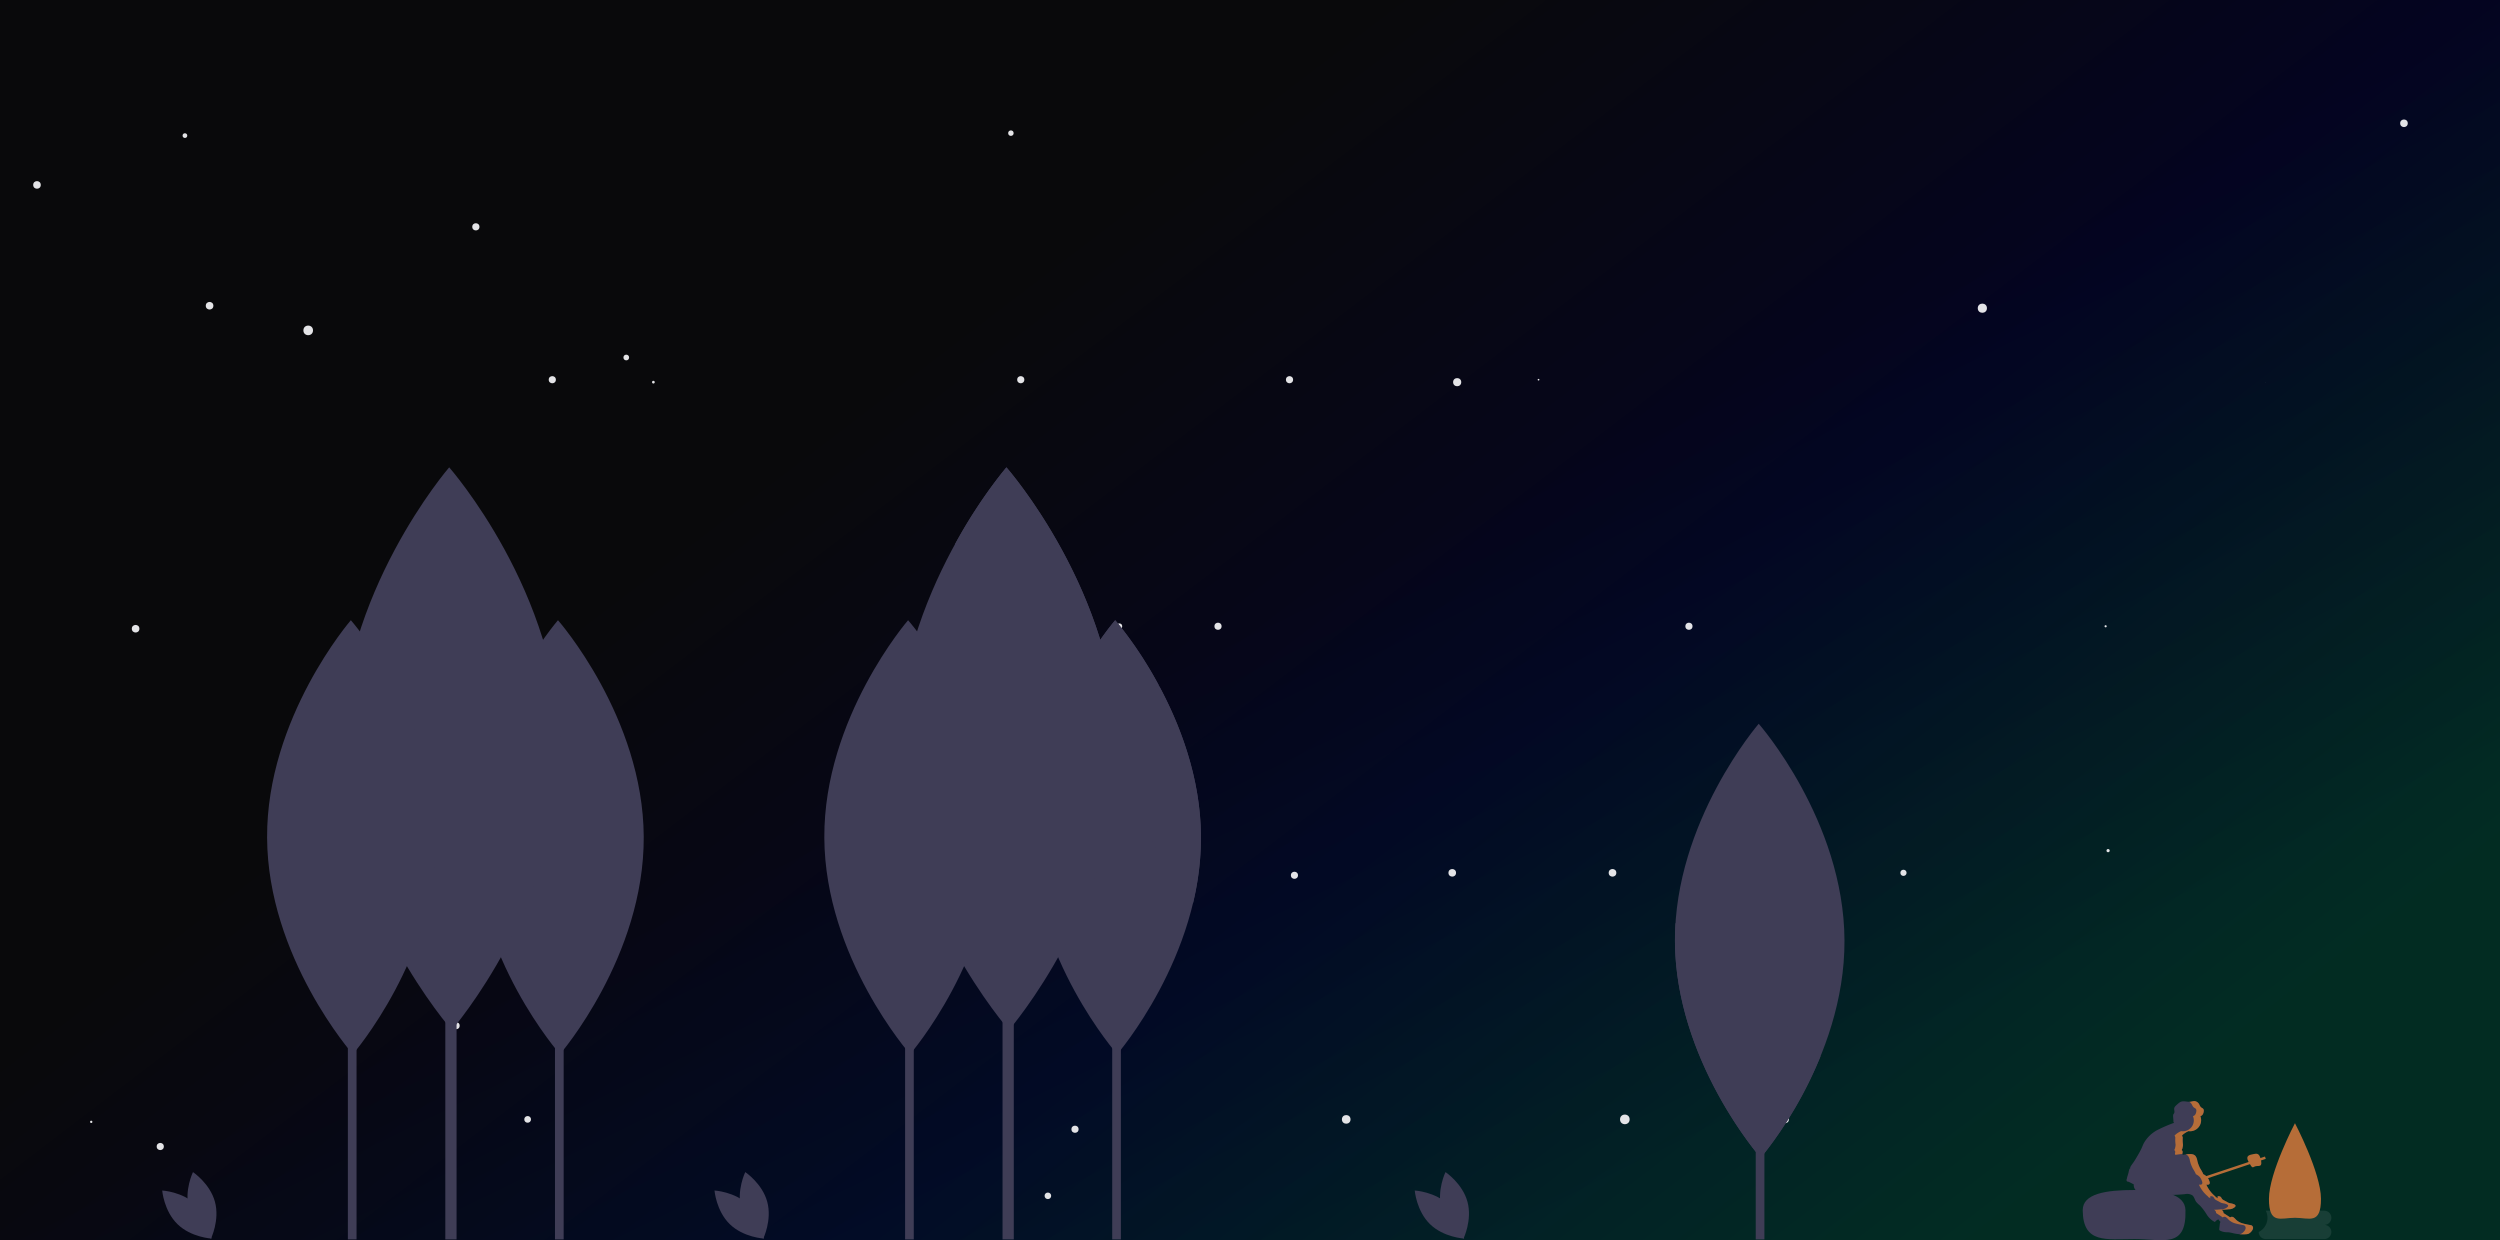 <svg
  xmlns="http://www.w3.org/2000/svg"
  data-name="Layer 1"
  width="1013.949"
  height="503"
  viewBox="0 0 1013.949 503"
  xmlns:xlink="http://www.w3.org/1999/xlink"
>

  <!-- Background -->
  <g>
    <defs>
      <linearGradient id="background-gradient-vertical" x1="0" x2="1" y1="0" y2="1">
        <stop offset="50%" stop-color="#09090b" />
        <stop offset="80%" stop-color="#022c22" />
      </linearGradient>
    </defs>
    <defs>
      <linearGradient id="background-gradient-horizontal" x1="0.3" x2="1" y1="0.3" y2="0.75">
        <stop offset="5%" stop-color="#09090b" />
        <stop offset="50%" stop-color="#00002F" />
        <stop offset="95%" stop-color="#022c22" />
      </linearGradient>
    </defs>
    <style type="text/css">
      #background-vertical {fill:url(#background-gradient-vertical);}
      #background-horizontal {fill:url(#background-gradient-horizontal); opacity: 0.6}
    </style>
    <rect
      id="background-vertical"
      width="100%"
      height="100%"
    />
    <rect
      id="background-horizontal"
      width="100%"
      height="100%"
    />
  </g>

  <!-- Starry sky -->
  <g>
    <style type="text/css">
      .star { animation: blinking-star 10s ease-in-out infinite; }
      #star-1  { animation-delay: 2.1s}
      #star-2  { animation-delay: 1.12s}
      #star-3  { animation-delay: 3.22s}
      #star-4  { animation-delay: 4.15s}
      #star-5  { animation-delay: 1.28}
      #star-6  { animation-delay: 5.33s}
      #star-7  { animation-delay: 3.3s}
      #star-8  { animation-delay: 2.45s}
      #star-9  { animation-delay: 7.4}
      #star-10  { animation-delay: 8.32s}
      #star-11  { animation-delay: 2.11s}
      #star-12  { animation-delay: 11.7s}
      #star-13  { animation-delay: 3.62s}
      #star-14  { animation-delay: 4.44}
      #star-15  { animation-delay: 7.55s}
      #star-16  { animation-delay: 5.77s}
      #star-17  { animation-delay: 1.66s}
      #star-18  { animation-delay: 3.91}
      #star-19  { animation-delay: 12.56s}
      #star-20  { animation-delay: 3.34s}
      #star-21  { animation-delay: 12.23s}
      #star-22 { animation-delay: 21.4s}
      #star-23 { animation-delay: 10.33s}
      #star-24 { animation-delay: 10.17s}
      #star-25 { animation-delay: 8.67s}
      #star-26 { animation-delay: 7.43s}
      #star-27 { animation-delay: 2.4s}
      #star-28 { animation-delay: 6.32s}
      #star-29 { animation-delay: 3.2s}
      #star-30 { animation-delay: 11.21s}
      #star-31 { animation-delay: 5.31s}
      #star-32 { animation-delay: 8.12s}
      #star-33 { animation-delay: 9.56s}
      #star-34 { animation-delay: 2.31s}
      #star-35 { animation-delay: 4.23s}
      #star-36 { animation-delay: 8.45s}
      #star-37 { animation-delay: 6.12s}
      #star-38 { animation-delay: 1.23s}
      #star-39 { animation-delay: 12.34s}
      #star-40 { animation-delay: 15.12s}
      

      @keyframes blinking-star {
          0% { fill: #e4e4e7; }
          25% { fill: #3f3d56; }
          50% { fill: #00002F; }
          75% { fill: #3f3d56; }
          100% { fill: #e4e4e7; }
      }
    </style>
      <circle id="star-1" class="star" cx="254" cy="145" r="1.15" fill="#e4e4e7" />
      <circle id="star-2" class="star" cx="804" cy="125" r="1.86" fill="#e4e4e7" />
      <circle id="star-3" class="star" cx="525" cy="355" r="1.44" fill="#e4e4e7" />
      <circle id="star-4" class="star" cx="854" cy="254" r="0.44" fill="#e4e4e7" />
      <circle id="star-5" class="star" cx="659" cy="454" r="1.95" fill="#e4e4e7" />
      <circle id="star-6" class="star" cx="436" cy="458" r="1.45" fill="#e4e4e7" />
      <circle id="star-7" class="star" cx="624" cy="154" r="0.35" fill="#e4e4e7" />
      <circle id="star-8" class="star" cx="234" cy="354" r="1.46" fill="#e4e4e7" />
      <circle id="star-9" class="star" cx="425" cy="485" r="1.32" fill="#e4e4e7" />
      <circle id="star-10" class="star" cx="823" cy="900" r="0.44" fill="#e4e4e7" />
      <circle id="star-11" class="star" cx="591" cy="155" r="1.65" fill="#e4e4e7" />
      <circle id="star-12" class="star" cx="685" cy="254" r="1.45" fill="#e4e4e7" />
      <circle id="star-13" class="star" cx="354" cy="354" r="0.45" fill="#e4e4e7" />
      <circle id="star-14" class="star" cx="454" cy="254" r="1.15" fill="#e4e4e7" />
      <circle id="star-15" class="star" cx="214" cy="454" r="1.35" fill="#e4e4e7" />
      <circle id="star-16" class="star" cx="265" cy="155" r="0.55" fill="#e4e4e7" />
      <circle id="star-17" class="star" cx="654" cy="354" r="1.55" fill="#e4e4e7" />
      <circle id="star-18" class="star" cx="125" cy="134" r="1.95" fill="#e4e4e7" />
      <circle id="star-19" class="star" cx="546" cy="454" r="1.75" fill="#e4e4e7" />
      <circle id="star-20" class="star" cx="154" cy="254" r="0.95" fill="#e4e4e7" />

      <circle id="star-21" class="star" cx="185" cy="416" r="1.43" fill="#e4e4e7" />
      <circle id="star-22" class="star" cx="410" cy="54" r="1.11" fill="#e4e4e7" />
      <circle id="star-23" class="star" cx="919" cy="155" r="0.05" fill="#e4e4e7" />
      <circle id="star-24" class="star" cx="37" cy="455" r="0.47" fill="#e4e4e7" />
      <circle id="star-25" class="star" cx="193" cy="92" r="1.46" fill="#e4e4e7" />
      <circle id="star-26" class="star" cx="855" cy="345" r="0.65" fill="#e4e4e7" />
      <circle id="star-27" class="star" cx="55" cy="255" r="1.54" fill="#e4e4e7" />
      <circle id="star-28" class="star" cx="224" cy="154" r="1.45" fill="#e4e4e7" />
      <circle id="star-29" class="star" cx="75" cy="55" r="0.95" fill="#e4e4e7" />
      <circle id="star-30" class="star" cx="589" cy="354" r="1.54" fill="#e4e4e7" />
      <circle id="star-31" class="star" cx="494" cy="254" r="1.45" fill="#e4e4e7" />
      <circle id="star-32" class="star" cx="65" cy="465" r="1.45" fill="#e4e4e7" />
      <circle id="star-33" class="star" cx="975" cy="50" r="1.54" fill="#e4e4e7" />
      <circle id="star-34" class="star" cx="15" cy="75" r="1.54" fill="#e4e4e7" />
      <circle id="star-35" class="star" cx="85" cy="124" r="1.54" fill="#e4e4e7" />
      <circle id="star-36" class="star" cx="414" cy="154" r="1.45" fill="#e4e4e7" />
      <circle id="star-37" class="star" cx="724" cy="454" r="1.54" fill="#e4e4e7" />
      <circle id="star-38" class="star" cx="432" cy="354" r="1.45" fill="#e4e4e7" />
      <circle id="star-39" class="star" cx="772" cy="354" r="1.25" fill="#e4e4e7" />
      <circle id="star-40" class="star" cx="523" cy="154" r="1.45" fill="#e4e4e7" />
  </g>
  
  <!-- Tree -->
  <g>
    <rect
      x="225.089"
      y="363.68"
      width="3.519"
      height="139.003"
      fill="#3f3d56"
    />
    <path
      d="M354.111,537.894c.224,48.606-33.973,88.167-33.973,88.167s-34.56-39.244-34.784-87.85S319.327,450.044,319.327,450.044,353.887,489.288,354.111,537.894Z"
      transform="translate(-93.025 -198.5)"
      fill="#3f3d56"
    />
    <rect
      x="180.61"
      y="322.472"
      width="4.562"
      height="180.211"
      fill="#3f3d56"
    />
    <path
      d="M320.302,501.938c.29,63.015-44.044,114.305-44.044,114.305s-44.806-50.879-45.096-113.894S275.206,388.044,275.206,388.044,320.012,438.923,320.302,501.938Z"
      transform="translate(-93.025 -198.5)"
      fill="#3f3d56"
    />
    <rect
      x="712.089"
      y="363.68"
      width="3.519"
      height="139.003"
      fill="#3f3d56"
    />
    <path
      d="M841.111,579.894c.224,48.606-33.973,88.167-33.973,88.167s-34.56-39.244-34.784-87.85S806.327,492.044,806.327,492.044,840.887,531.288,841.111,579.894Z"
      transform="translate(-93.025 -198.5)"
      fill="#3f3d56"
    />
    <rect
      x="141.089"
      y="363.68"
      width="3.519"
      height="139.003"
      fill="#3f3d56"
    />
    <path
      d="M270.111,537.894c.224,48.606-33.973,88.167-33.973,88.167s-34.56-39.244-34.784-87.85S235.327,450.044,235.327,450.044,269.887,489.288,270.111,537.894Z"
      transform="translate(-93.025 -198.5)"
      fill="#3f3d56"
    />
    <rect
      x="451.089"
      y="363.68"
      width="3.519"
      height="139.003"
      fill="#3f3d56"
    />
    <path
      d="M580.111,537.894c.224,48.606-33.973,88.167-33.973,88.167s-34.56-39.244-34.784-87.85S545.327,450.044,545.327,450.044,579.887,489.288,580.111,537.894Z"
      transform="translate(-93.025 -198.5)"
      fill="#3f3d56"
    />
    <rect
      x="406.61"
      y="322.472"
      width="4.562"
      height="180.211"
      fill="#3f3d56"
    />
    <path
      d="M546.302,501.938c.29,63.015-44.044,114.305-44.044,114.305s-44.806-50.879-45.096-113.894S501.206,388.044,501.206,388.044,546.012,438.923,546.302,501.938Z"
      transform="translate(-93.025 -198.5)"
      fill="#3f3d56"
    />
    <rect
      x="367.089"
      y="363.68"
      width="3.519"
      height="139.003"
      fill="#3f3d56"
    />
    <path
      d="M496.111,537.894c.224,48.606-33.973,88.167-33.973,88.167s-34.56-39.244-34.784-87.85S461.327,450.044,461.327,450.044,495.887,489.288,496.111,537.894Z"
      transform="translate(-93.025 -198.5)"
      fill="#3f3d56"
    />
    <path
      d="M831.387,626.913l-58.804-54.069c-.159,2.43-.241,4.886-.23,7.367.224,48.606,34.784,87.85,34.784,87.85A162.815,162.815,0,0,0,831.387,626.913Z"
      transform="translate(-93.025 -198.5)"
      fill="#3f3d56"
    />
    <path
      d="M393.669,688.784c2.015,7.448,8.916,12.06,8.916,12.06s3.634-7.463,1.62-14.91-8.916-12.06-8.916-12.06S391.654,681.336,393.669,688.784Z"
      transform="translate(-93.025 -198.5)"
      fill="#3f3d56"
    />
    <path
      d="M396.63,687.183c5.529,5.382,6.204,13.655,6.204,13.655s-8.288-.453-13.817-5.834-6.204-13.655-6.204-13.655S391.101,681.802,396.63,687.183Z"
      transform="translate(-93.025 -198.5)"
      fill="#3f3d56"
    />
    <path
      d="M677.669,688.784c2.015,7.448,8.916,12.06,8.916,12.06s3.634-7.463,1.62-14.91-8.916-12.06-8.916-12.06S675.654,681.336,677.669,688.784Z"
      transform="translate(-93.025 -198.5)"
      fill="#3f3d56"
    />
    <path
      d="M680.63,687.183c5.529,5.382,6.204,13.655,6.204,13.655s-8.288-.453-13.817-5.834-6.204-13.655-6.204-13.655S675.101,681.802,680.63,687.183Z"
      transform="translate(-93.025 -198.5)"
      fill="#3f3d56"
    />
    <path
      d="M169.669,688.784c2.015,7.448,8.916,12.06,8.916,12.06s3.634-7.463,1.62-14.91-8.916-12.06-8.916-12.06S167.654,681.336,169.669,688.784Z"
      transform="translate(-93.025 -198.5)"
      fill="#3f3d56"
    />
    <path
      d="M172.63,687.183c5.529,5.382,6.204,13.655,6.204,13.655s-8.288-.453-13.817-5.834-6.204-13.655-6.204-13.655S167.101,681.802,172.63,687.183Z"
      transform="translate(-93.025 -198.5)"
      fill="#3f3d56"
    />
    <path
      d="M480.358,419.207,576.868,564.869a113.626,113.626,0,0,0,3.242-26.975c-.109-23.702-8.383-45.175-16.833-60.96l-4.465,1.109,4.199-1.602A155.072,155.072,0,0,0,545.327,450.044s-2.462,2.85-6.059,7.955c-12.68-41.128-38.061-69.955-38.061-69.955A197.509,197.509,0,0,0,480.358,419.207Z"
      transform="translate(-93.025 -198.5)"
      fill="#3f3d56"
    />
    <path
      d="M1035.643,695.289a2.878,2.878,0,1,0,0-5.755H1011.983a6.434,6.434,0,0,1-2.878,8.633,2.878,2.878,0,0,0,2.878,2.878h23.66a2.878,2.878,0,1,0,0-5.755Z"
      transform="translate(-93.025 -198.5)"
      fill="#e4e4e7"
      opacity="0.1"
    />
  </g>
  
  <!-- Body -->
  <g>
    <path
      d="M979.409,689.351c.404,15.693-9.088,11.693-20.596,11.693s-21,2-21.078-11.693c-.038-6.743,9.397-8.209,20.905-8.209S979.235,682.611,979.409,689.351Z"
      transform="translate(-93.025 -198.5)"
      fill="#3f3d56"
    />
    <path
      d="M1006.33,695.553a1.764,1.764,0,0,0-.596-.192,29.826,29.826,0,0,1-3.099-.663,6.529,6.529,0,0,1-2.743-1.526,6.606,6.606,0,0,0-.966-.925,1.162,1.162,0,0,0-1.26-.091.83.83,0,0,0-.112.106q-.214-.142-.429-.283-1.142-.752-2.295-1.487l-.031-.02a1.057,1.057,0,0,0,.002-.365,1.766,1.766,0,0,0-.766-.95c.992-.01,1.99-.1,2.976-.204a3.569,3.569,0,0,0,2.526-.987.686.686,0,0,0,.176-.408c.001-.311-.319-.514-.607-.632a6.101,6.101,0,0,0-1.187-.35,6.495,6.495,0,0,1-.842-.176,4.242,4.242,0,0,1-.709-.335q-.733-.404-1.466-.807a2.238,2.238,0,0,1-.567-.394c-.249-.263-.359-.636-.613-.895-.234-.239-1.179-.553-1.314-.064-.053.193.151.407.175.623a9.908,9.908,0,0,0-1.015-.558c.019-.043.044-.082.06-.127a13.073,13.073,0,0,1-3.76-4.867c.145.003.291.013.436.011a1.115,1.115,0,0,0,.704-.172.769.769,0,0,0,.25-.625,2.117,2.117,0,0,0-.169-.673,5.151,5.151,0,0,0-.973-1.746,5.841,5.841,0,0,0-1.426-1.013l-.084-.047c-.036-.108-.068-.217-.111-.323a17.172,17.172,0,0,0-1.069-1.903,12.452,12.452,0,0,1-1.223-3.257,4.196,4.196,0,0,0-.772-1.916c-.763-.841-2.072-.82-3.2-.693-.644.073-1.285.17-1.925.269-.006-.016-.006-.034-.013-.05a1.311,1.311,0,0,1-.147-.485,2.013,2.013,0,0,1,.091-.408,1.003,1.003,0,0,0-.28-.921c-.027-.026-.053-.054-.079-.082q.106-.249.194-.503a.604.604,0,0,0,.141-.456,4.824,4.824,0,0,0,.183-1.259,13.788,13.788,0,0,1-.101-2.841,1.591,1.591,0,0,0-.25-.657c-.023-.032-.062-.046-.089-.074a4.022,4.022,0,0,1,.671-.697,10.093,10.093,0,0,1,1.574-.998c.133-.073.318-.125.445-.209a4.456,4.456,0,0,0,.589.059,4.489,4.489,0,0,0,4.208-6.123,1.574,1.574,0,0,0,.98-.723,2.945,2.945,0,0,0,.385-1.246,1.304,1.304,0,0,0-.188-.985,2.202,2.202,0,0,0-.573-.401,2.195,2.195,0,0,1-.713-.722c-.126-.209-.217-.437-.331-.653a2.42,2.42,0,0,0-2.091-1.386,9.038,9.038,0,0,0-1.244.248c-1.4.245-2.922-.495-4.22.082a3.928,3.928,0,0,0-.883.589q-.549.452-1.054.953a2.182,2.182,0,0,0-.643.935c-.176.663.243,1.403-.024,2.034a3.071,3.071,0,0,1-.326.511c-.295.432.025,2.119-.007,2.641a.979.979,0,0,0,.181.724.611.611,0,0,0,.131.1,58.574,58.574,0,0,0-6.379,2.711,13.671,13.671,0,0,0-5.92,5.529c-.352.686-.619,1.411-.937,2.112-.424.936-.937,1.828-1.449,2.719-.625,1.086-1.251,2.175-1.974,3.199a18.335,18.335,0,0,0-1.143,1.694,1.625,1.625,0,0,0-.008.257.459.459,0,0,1-.023.241.372.372,0,0,1-.273.156l-.017.044a15.662,15.662,0,0,0-.406,1.601c-.213.859-.553,1.688-.684,2.564a.682.682,0,0,0,.665,1.062c.749.333,1.471.723,2.19,1.117-.011.053-.027.104-.034.158a2.952,2.952,0,0,0,1.564,2.734,8.051,8.051,0,0,0,3.193.868c.431.052.865.076,1.298.12a8.819,8.819,0,0,0,1.999.81,1.853,1.853,0,0,0,.468.073,1.422,1.422,0,0,0,1.069-.602,73.86,73.86,0,0,0,11.154-.228,4.081,4.081,0,0,1,3.01.467c.804.653.966,1.812,1.563,2.658a9.803,9.803,0,0,0,1.454,1.419,21.67,21.67,0,0,1,2.793,3.671,8.241,8.241,0,0,0,3.365,3.106,2.381,2.381,0,0,1,1.044-.909c.111-.066.218-.143.327-.215a4.109,4.109,0,0,0,.511.666c.143.155.286.319.42.487-.004 0-.008-.002-.012-.001-.195.031-.26.274-.282.47q-.128,1.125-.257,2.249a.837.837,0,0,0,.03.445.786.786,0,0,0,.405.336,6.091,6.091,0,0,0,2.219.585c.387.026.777.015,1.164.05a14.058,14.058,0,0,1,1.88.375,17.673,17.673,0,0,0,5.127.401,3.261,3.261,0,0,0,1.04-.197,3.092,3.092,0,0,0,1.026-.795,2.907,2.907,0,0,0,.772-1.237A1.201,1.201,0,0,0,1006.33,695.553Z"
      transform="translate(-93.025 -198.5)"
      fill="#3f3d56"
    />
  </g>

  <!-- Fireplace and light -->
  <g>
    <style type="text/css">
      .fireplace { animation: flickering-fireplace 3.5s ease infinite; }

      @keyframes flickering-fireplace {
          0% { opacity: 1 }
          10% { opacity: 0.8 }
          20% { opacity: 0.9 }
          30% { opacity: 0.7 }
          40% { opacity: 0.5 }
          50% { opacity: 0.8 }
          60% { opacity: 0.4 }
          70% { opacity: 0.5 }
          80% { opacity: 0.6 }
          80% { opacity: 0.8 }
          100% { opacity: 1 }
      }

    </style>
    <path
      class="fireplace"
      d="M982.001,646.457c.114.216.204.444.331.653a2.195,2.195,0,0,0,.713.722,2.202,2.202,0,0,1,.573.401,1.304,1.304,0,0,1,.188.985,2.945,2.945,0,0,1-.385,1.246,1.574,1.574,0,0,1-.98.723,4.409,4.409,0,0,1-4.796,6.064c-.127.084-.312.136-.445.209a10.093,10.093,0,0,0-1.574.998,4.022,4.022,0,0,0-.671.697c.027.028.066.043.089.074a1.591,1.591,0,0,1,.25.657,13.788,13.788,0,0,0,.101,2.841,4.824,4.824,0,0,1-.183,1.259.604.604,0,0,1-.141.456q-.089.254-.194.503c.026.028.053.057.079.082a1.003,1.003,0,0,1,.28.921,2.013,2.013,0,0,0-.091.408,1.311,1.311,0,0,0,.147.485c.006.016.007.034.013.05.64-.099,1.281-.196,1.925-.269a9.454,9.454,0,0,1,.955-.063.66.66,0,0,1-.04-.203,2.013,2.013,0,0,1,.091-.408,1.003,1.003,0,0,0-.28-.921c-.027-.026-.053-.054-.079-.082q.106-.249.194-.503a.604.604,0,0,0,.141-.456,4.824,4.824,0,0,0,.183-1.259,13.788,13.788,0,0,1-.101-2.841,1.591,1.591,0,0,0-.25-.657c-.023-.032-.062-.046-.089-.074a4.022,4.022,0,0,1,.671-.697,10.093,10.093,0,0,1,1.574-.998c.133-.073.318-.125.445-.209a4.456,4.456,0,0,0,.589.059,4.489,4.489,0,0,0,4.208-6.123,1.574,1.574,0,0,0,.98-.723,2.945,2.945,0,0,0,.385-1.246,1.304,1.304,0,0,0-.188-.985,2.202,2.202,0,0,0-.573-.401,2.195,2.195,0,0,1-.713-.722c-.126-.209-.217-.437-.331-.653a2.42,2.42,0,0,0-2.091-1.386,9.038,9.038,0,0,0-1.244.248,3.784,3.784,0,0,1-.693.046A2.792,2.792,0,0,1,982.001,646.457Z"
      transform="translate(-93.025 -198.5)"
      fill="#b66d38"
    />
    <path
      class="fireplace"
      d="M1006.33,695.553a1.764,1.764,0,0,0-.596-.192,29.826,29.826,0,0,1-3.099-.663,6.529,6.529,0,0,1-2.743-1.526,6.606,6.606,0,0,0-.966-.925,1.162,1.162,0,0,0-1.26-.091.83.83,0,0,0-.112.106q-.214-.142-.429-.283-1.142-.752-2.295-1.487l-.031-.02a1.057,1.057,0,0,0,.002-.365,1.766,1.766,0,0,0-.766-.95c.992-.01,1.99-.1,2.976-.204a3.569,3.569,0,0,0,2.526-.987.686.686,0,0,0,.176-.408c.001-.311-.319-.514-.607-.632a6.101,6.101,0,0,0-1.187-.35,6.495,6.495,0,0,1-.842-.176,4.242,4.242,0,0,1-.709-.335q-.733-.404-1.466-.807a2.238,2.238,0,0,1-.567-.394c-.249-.263-.359-.636-.613-.895-.234-.239-1.179-.553-1.314-.064-.053.193.151.407.175.623a9.908,9.908,0,0,0-1.015-.558c.019-.043.044-.082.06-.127a13.073,13.073,0,0,1-3.76-4.867c.145.003.291.013.436.011a1.115,1.115,0,0,0,.704-.172.769.769,0,0,0,.25-.625,2.117,2.117,0,0,0-.169-.673,5.151,5.151,0,0,0-.973-1.746,5.841,5.841,0,0,0-1.426-1.013l-.084-.047c-.036-.108-.068-.217-.111-.323a17.172,17.172,0,0,0-1.069-1.903,12.452,12.452,0,0,1-1.223-3.257,4.196,4.196,0,0,0-.772-1.916c-.763-.841-2.072-.82-3.2-.693-.252.028-.503.071-.754.105a2.132,2.132,0,0,1,.954.587,4.196,4.196,0,0,1,.772,1.916,12.452,12.452,0,0,0,1.223,3.257,17.172,17.172,0,0,1,1.069,1.903c.043.106.076.215.111.323l.084.047a5.841,5.841,0,0,1,1.426,1.013,5.151,5.151,0,0,1,.973,1.746,2.117,2.117,0,0,1,.169.673.769.769,0,0,1-.25.625,1.115,1.115,0,0,1-.704.172c-.145.001-.291-.008-.436-.011a13.073,13.073,0,0,0,3.76,4.867c-.016.045-.042.084-.06.127a9.908,9.908,0,0,1,1.015.558c-.025-.216-.229-.43-.175-.623.135-.489,1.081-.175,1.314.064.254.259.364.631.613.895a2.238,2.238,0,0,0,.567.394q.733.403,1.466.807a4.242,4.242,0,0,0,.709.335,6.495,6.495,0,0,0,.842.176,6.101,6.101,0,0,1,1.187.35c.287.118.608.321.607.632a.686.686,0,0,1-.176.408,3.569,3.569,0,0,1-2.526.987c-.986.104-1.983.195-2.976.204a1.766,1.766,0,0,1,.766.95,1.057,1.057,0,0,1-.002.365l.031.02q1.153.735,2.295,1.487.215.141.429.283a.83.83,0,0,1,.112-.106,1.162,1.162,0,0,1,1.26.091,6.606,6.606,0,0,1,.966.925,6.529,6.529,0,0,0,2.743,1.526,29.826,29.826,0,0,0,3.099.663,1.764,1.764,0,0,1,.596.192,1.201,1.201,0,0,1,.443,1.305,2.907,2.907,0,0,1-.772,1.237,3.092,3.092,0,0,1-1.026.795,2.675,2.675,0,0,1-.761.167,17.649,17.649,0,0,0,2.721.03,3.261,3.261,0,0,0,1.04-.197,3.092,3.092,0,0,0,1.026-.795,2.907,2.907,0,0,0,.772-1.237A1.201,1.201,0,0,0,1006.33,695.553Z"
      transform="translate(-93.025 -198.5)"
      fill="#b66d38"
    />
    <path
      class="fireplace"
      d="M1034.364,684.738c0,10.595-4.724,7.673-10.551,7.673s-10.551,2.921-10.551-7.673,10.551-30.694,10.551-30.694S1034.364,674.143,1034.364,684.738Z"
      transform="translate(-93.025 -198.5)"
      fill="#b66d38"
    />
    <rect
      class="fireplace"
      x="987.164"
      y="671.544"
      width="25.298"
      height="1.001"
      transform="translate(-254.237 152.156) rotate(-18.435)"
      fill="#b66d38"
    />
    <path
      class="fireplace"
      d="M1009.912,668.523c.901,3.521-.612,2.68-1.991,2.965s-1.108,1.555-3.004-1.931c-1.311-2.411.612-2.68,1.991-2.965S1009.297,666.119,1009.912,668.523Z"
      transform="translate(-93.025 -198.5)"
      fill="#b66d38"
    />
  </g>
</svg>
